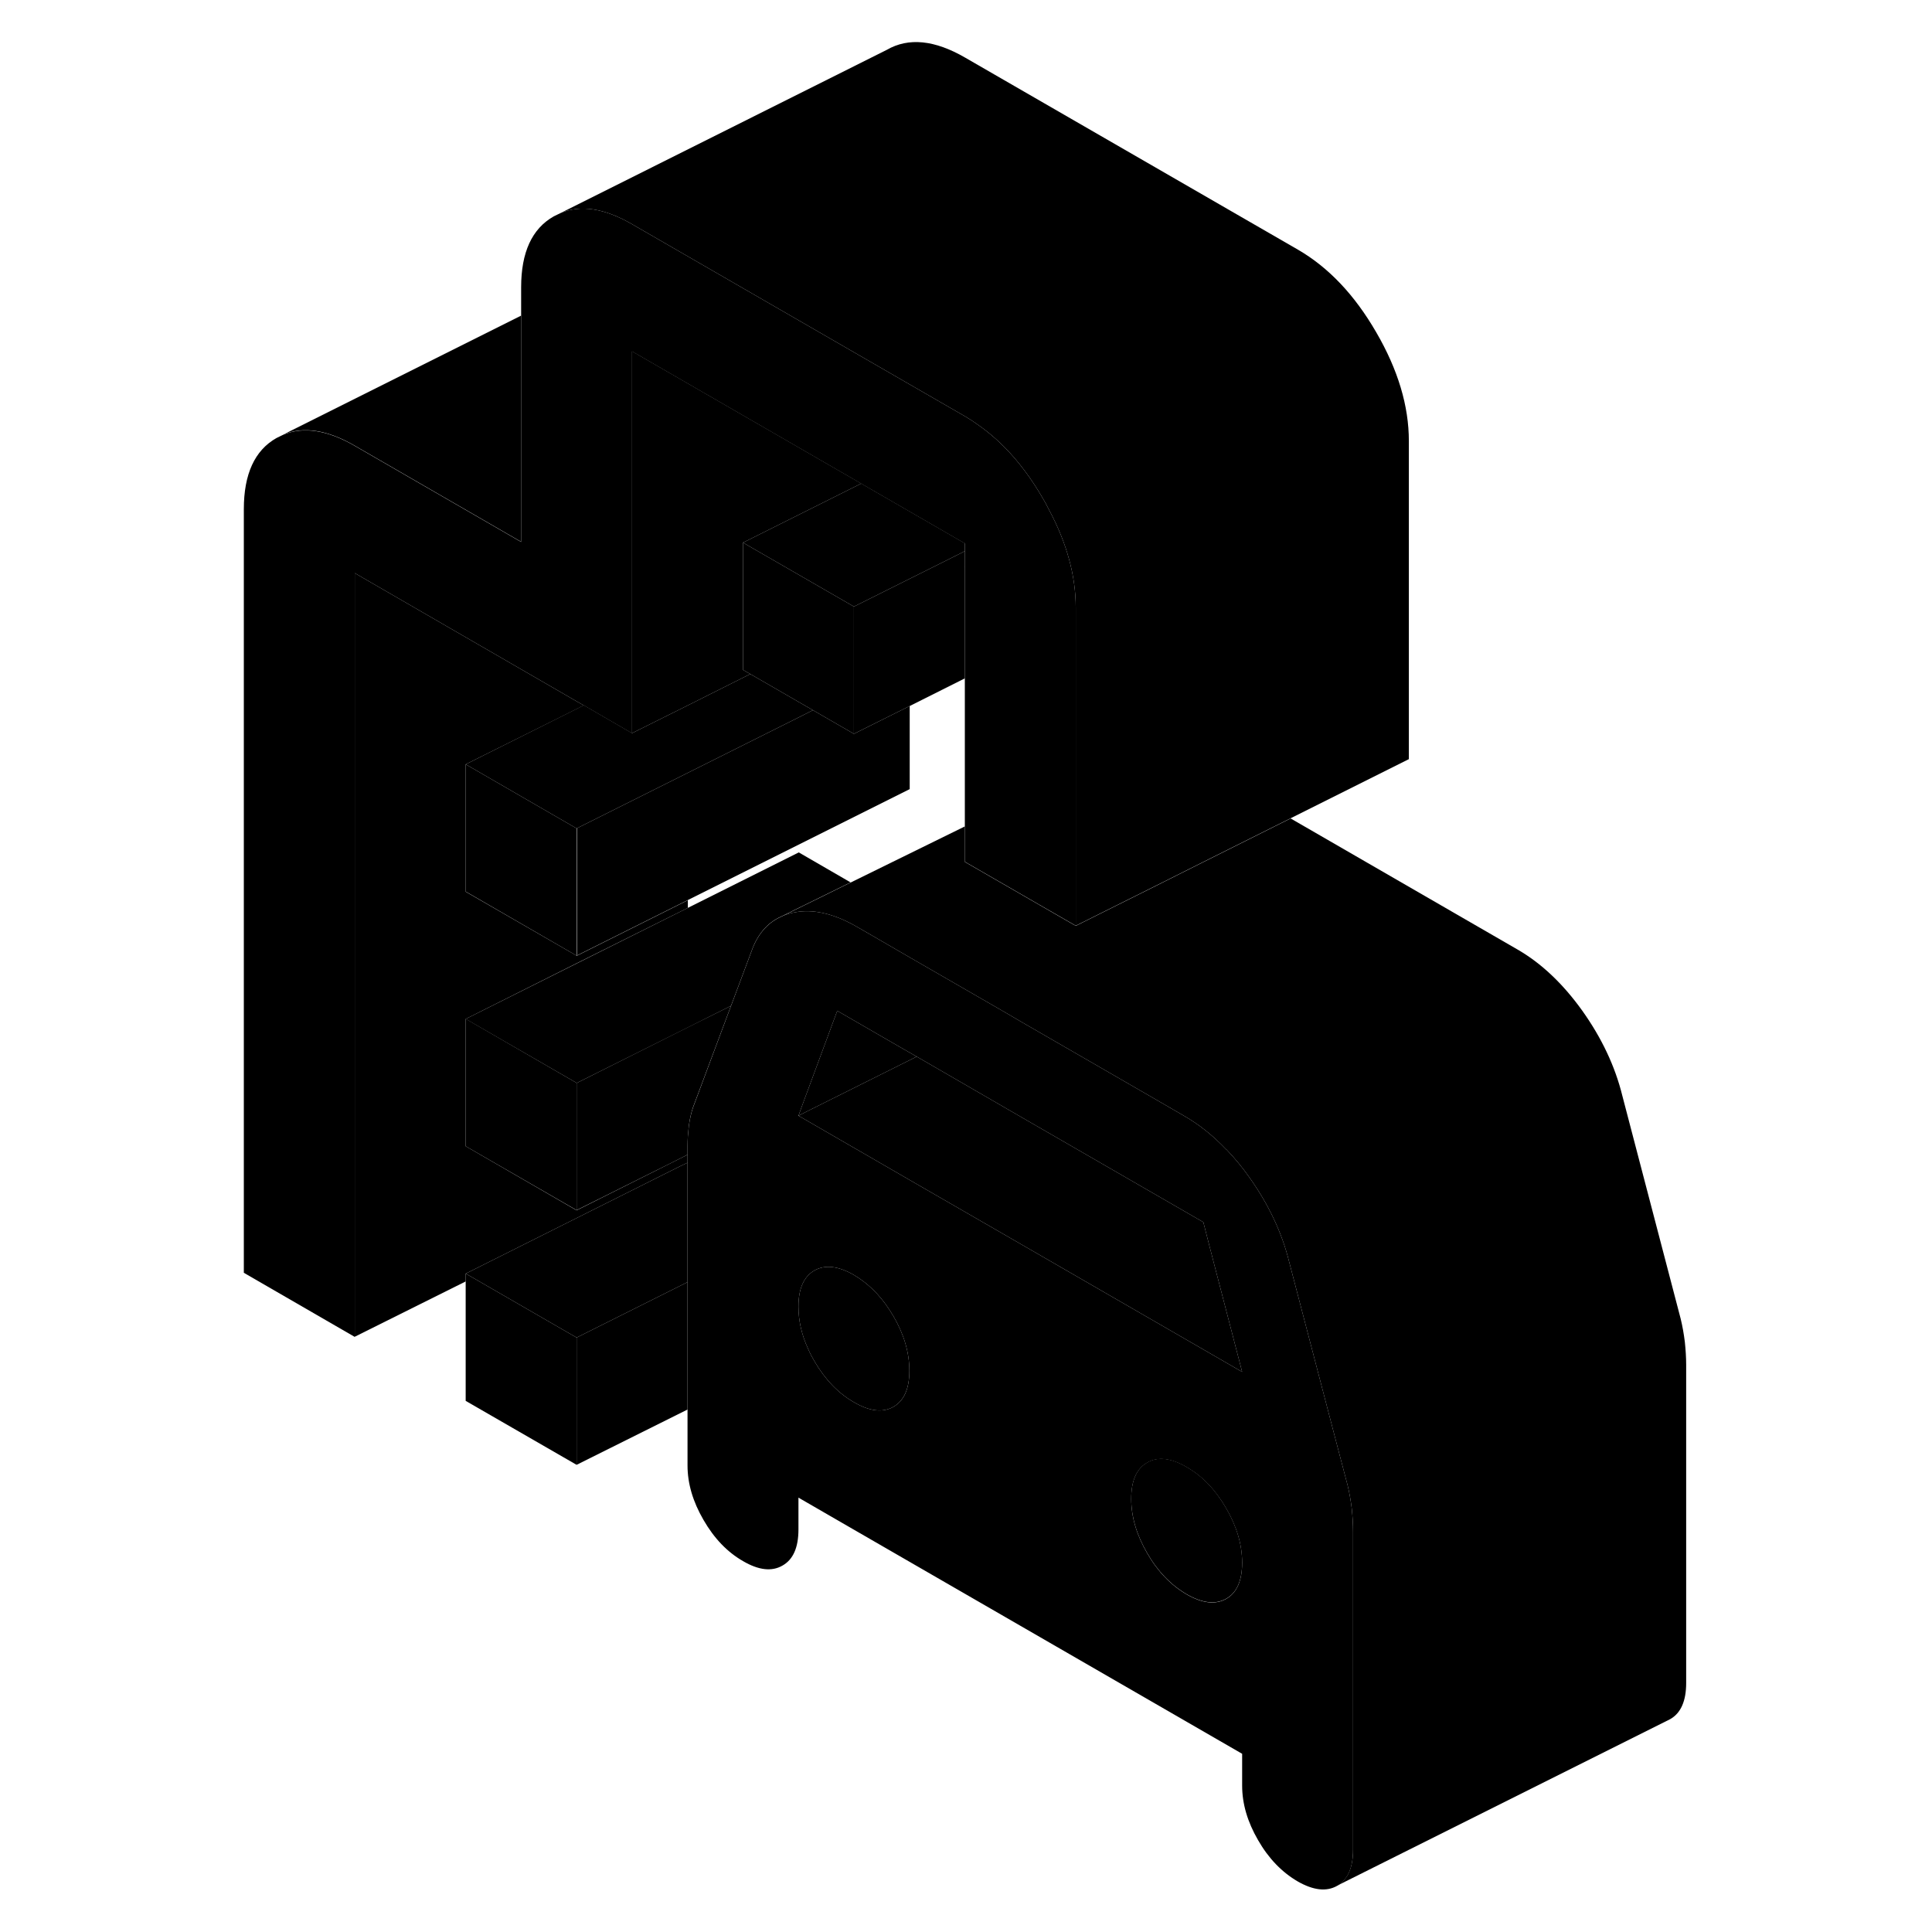 <svg width="24" height="24" viewBox="0 0 92 116" class="pr-icon-iso-duotone-secondary" xmlns="http://www.w3.org/2000/svg" stroke-width="1px" stroke-linecap="round" stroke-linejoin="round">
    <path d="M45.93 34.01V34.03H45.95L45.93 34.01ZM15.96 61.17V68.82L22.62 72.66V65.02L15.96 61.17Z" class="pr-icon-iso-duotone-primary-stroke" stroke-linejoin="round"/>
    <path d="M69.16 90.56C69.1 90.08 69.02 89.62 68.91 89.17L68.36 87.08L65.41 75.79C64.97 74 64.16 72.3 63 70.67C62.57 70.06 62.11 69.51 61.64 69.02C61.64 69.02 61.64 69.02 61.63 69.02C60.83 68.18 59.99 67.51 59.08 66.99L57.51 66.08L49.28 61.33L48.36 60.79L42.62 57.48L40.36 56.17L39.44 55.64C38.17 54.91 37.01 54.61 35.96 54.74C35.81 54.76 35.66 54.79 35.52 54.82C35.31 54.87 35.11 54.94 34.92 55.03L34.88 55.05C34.06 55.42 33.46 56.13 33.11 57.15L31.89 60.4L29.61 66.5C29.5 66.82 29.42 67.18 29.36 67.6C29.34 67.8 29.32 68.02 29.3 68.23C29.29 68.44 29.28 68.66 29.28 68.88V87.99C29.28 89.07 29.6 90.16 30.24 91.26C30.88 92.37 31.67 93.19 32.61 93.73C33.55 94.28 34.34 94.37 34.98 94C35.62 93.64 35.94 92.92 35.94 91.83V89.92L39.28 91.85L62.58 105.3V107.21C62.58 108.3 62.9 109.39 63.54 110.49C64.17 111.59 64.97 112.41 65.91 112.96C66.85 113.5 67.64 113.59 68.28 113.23C68.92 112.87 69.24 112.14 69.24 111.06V91.95C69.24 91.51 69.21 91.05 69.16 90.57V90.56ZM41.64 84.47C41 84.83 40.21 84.74 39.27 84.19C38.33 83.65 37.54 82.83 36.9 81.73C36.76 81.49 36.63 81.25 36.53 81.01C36.13 80.15 35.94 79.29 35.94 78.45C35.94 77.37 36.26 76.65 36.9 76.28C37.54 75.92 38.33 76.01 39.27 76.55C40.08 77.03 40.78 77.7 41.37 78.59C41.46 78.73 41.55 78.87 41.64 79.02C42.28 80.12 42.6 81.21 42.6 82.3C42.6 83.39 42.28 84.1 41.64 84.47ZM61.62 96C60.98 96.36 60.19 96.27 59.25 95.73C58.31 95.18 57.51 94.36 56.88 93.26C56.24 92.16 55.92 91.07 55.92 89.99C55.92 88.91 56.24 88.18 56.88 87.82C57.51 87.45 58.31 87.54 59.25 88.09C60.19 88.63 60.98 89.45 61.62 90.56C62.26 91.66 62.58 92.75 62.58 93.83C62.58 94.91 62.26 95.64 61.62 96ZM49.28 74.69L42.62 70.85L42.12 70.56L35.96 67H35.94L35.96 66.94L36.1 66.55L36.38 65.79L38.27 60.69L42.13 62.92L43.04 63.44L49.28 67.05L56.68 71.32L60.25 73.38L60.58 74.67L62.58 82.37L49.28 74.69Z" class="pr-icon-iso-duotone-primary-stroke" stroke-linejoin="round"/>
    <path d="M62.58 93.82C62.58 94.9 62.26 95.63 61.62 95.99C60.98 96.35 60.19 96.26 59.25 95.72C58.31 95.17 57.51 94.35 56.88 93.25C56.24 92.15 55.92 91.06 55.92 89.98C55.92 88.9 56.24 88.17 56.88 87.81C57.51 87.44 58.31 87.53 59.25 88.08C60.19 88.62 60.98 89.44 61.62 90.55C62.26 91.65 62.58 92.74 62.58 93.82Z" class="pr-icon-iso-duotone-primary-stroke" stroke-linejoin="round"/>
    <path d="M42.6 82.3C42.6 83.38 42.28 84.1 41.64 84.47C41 84.83 40.21 84.74 39.27 84.19C38.33 83.65 37.54 82.83 36.9 81.73C36.76 81.49 36.63 81.25 36.53 81.01C36.13 80.15 35.94 79.29 35.94 78.45C35.94 77.37 36.26 76.65 36.9 76.28C37.54 75.92 38.33 76.01 39.27 76.55C40.08 77.03 40.78 77.7 41.37 78.59C41.46 78.73 41.55 78.87 41.64 79.02C42.28 80.12 42.6 81.21 42.6 82.3Z" class="pr-icon-iso-duotone-primary-stroke" stroke-linejoin="round"/>
    <path d="M62.58 82.37L49.28 74.69L42.62 70.85L42.12 70.56L35.96 67V66.98L36.43 66.74L43.04 63.44L49.28 67.05L56.68 71.32L60.25 73.38L60.58 74.67L62.58 82.37Z" class="pr-icon-iso-duotone-primary-stroke" stroke-linejoin="round"/>
    <path d="M43.04 63.44L36.43 66.74L35.96 66.98V66.94L36.1 66.55L36.38 65.79L38.27 60.69L42.13 62.92L43.04 63.44Z" class="pr-icon-iso-duotone-primary-stroke" stroke-linejoin="round"/>
    <path d="M39.27 36.42V44.06L36.81 42.64L35.96 42.15L33.05 40.47L32.61 40.22V32.58L39.27 36.42Z" class="pr-icon-iso-duotone-primary-stroke" stroke-linejoin="round"/>
    <path d="M52.59 36.48V55.58L50.42 54.33L45.93 51.74V34.04H45.95L45.93 34.02V32.63L39.71 29.04L25.95 21.1V44.03L23.05 42.35L22.64 42.12L9.3 34.41V80.27L2.64 76.42V30.57C2.64 28.47 3.29 27.04 4.6 26.3L5.01 26.1C6.23 25.6 7.66 25.82 9.3 26.77L19.29 32.54V17.25C19.29 15.15 19.94 13.73 21.25 12.99L21.66 12.79C22.88 12.28 24.31 12.51 25.95 13.46L39.29 21.16L45.93 24.99C45.93 24.99 45.94 25 45.95 25C46.22 25.16 46.48 25.33 46.74 25.52C48.23 26.56 49.53 28.04 50.63 29.95C50.75 30.16 50.87 30.37 50.97 30.58C52.06 32.61 52.59 34.58 52.59 36.48Z" class="pr-icon-iso-duotone-primary-stroke" stroke-linejoin="round"/>
    <path d="M29.28 69.81V76.98L22.62 80.31L16.4 76.72L15.96 76.47L28.86 70.01L29.28 69.81Z" class="pr-icon-iso-duotone-primary-stroke" stroke-linejoin="round"/>
    <path d="M15.96 61.18V68.82L22.62 72.67L28.43 69.76L29.28 69.33V69.81L28.86 70.01L15.96 76.47V76.94L9.3 80.26V34.41L22.64 42.12L23.05 42.35L22.64 42.56L15.96 45.89V53.54L22.62 57.38H22.64L29.3 54.05V54.51L22.64 57.83L15.96 61.18Z" class="pr-icon-iso-duotone-primary-stroke" stroke-linejoin="round"/>
    <path d="M36.81 42.64L35.96 43.07L29.3 46.4L22.64 49.73L22.62 49.74L15.96 45.89L22.64 42.55L23.05 42.34L25.95 44.02L29.3 42.35L33.05 40.47L35.96 42.15L36.81 42.64Z" class="pr-icon-iso-duotone-primary-stroke" stroke-linejoin="round"/>
    <path d="M45.931 33.09V40.73L42.62 42.39L39.27 44.06V36.42L45.08 33.52L45.931 33.09Z" class="pr-icon-iso-duotone-primary-stroke" stroke-linejoin="round"/>
    <path d="M45.93 32.62V33.09L45.08 33.52L39.27 36.42L32.61 32.58L38.43 29.67L39.71 29.03L45.93 32.62Z" class="pr-icon-iso-duotone-primary-stroke" stroke-linejoin="round"/>
    <path d="M72.59 26.48V45.58L65.49 49.13L60.17 51.79L57.34 53.21L52.59 55.58V36.48C52.59 34.58 52.06 32.61 50.97 30.58C50.87 30.37 50.75 30.16 50.63 29.95C49.53 28.04 48.23 26.56 46.74 25.52C46.48 25.33 46.22 25.16 45.95 25C45.94 25 45.94 24.99 45.93 24.99L39.29 21.16L25.95 13.46C24.31 12.51 22.88 12.28 21.66 12.79L41.25 2.99C42.55 2.24 44.12 2.4 45.95 3.46L65.93 14.99C67.76 16.05 69.33 17.7 70.63 19.95C71.94 22.2 72.59 24.38 72.59 26.48Z" class="pr-icon-iso-duotone-primary-stroke" stroke-linejoin="round"/>
    <path d="M32.61 32.58V40.22L33.05 40.47L29.3 42.35L25.95 44.02V21.09L39.71 29.03L38.43 29.67L32.61 32.58Z" class="pr-icon-iso-duotone-primary-stroke" stroke-linejoin="round"/>
    <path d="M19.29 18.95V32.53L9.3 26.76C7.66 25.81 6.23 25.59 5.01 26.09L19.29 18.95Z" class="pr-icon-iso-duotone-primary-stroke" stroke-linejoin="round"/>
    <path d="M22.62 49.74V57.38L15.96 53.53V45.89L22.62 49.74Z" class="pr-icon-iso-duotone-primary-stroke" stroke-linejoin="round"/>
    <path d="M22.62 80.31V87.95L15.96 84.11V76.47L16.4 76.72L22.62 80.31Z" class="pr-icon-iso-duotone-primary-stroke" stroke-linejoin="round"/>
    <path d="M29.28 76.98V84.63L22.62 87.95V80.31L29.28 76.98Z" class="pr-icon-iso-duotone-primary-stroke" stroke-linejoin="round"/>
    <path d="M42.62 42.39V47.38L29.3 54.04L22.64 57.37V49.73L29.3 46.4L35.96 43.07L36.81 42.64L39.27 44.06L42.62 42.39Z" class="pr-icon-iso-duotone-primary-stroke" stroke-linejoin="round"/>
    <path d="M35.96 66.97L35.94 66.98" class="pr-icon-iso-duotone-primary-stroke" stroke-linejoin="round"/>
    <path d="M31.89 60.39L29.61 66.48C29.5 66.8 29.42 67.16 29.36 67.58C29.34 67.78 29.32 68 29.3 68.21C29.29 68.42 29.28 68.64 29.28 68.86V69.33L28.43 69.76L22.62 72.66V65.02H22.64L29.3 61.68L31.89 60.39Z" class="pr-icon-iso-duotone-primary-stroke" stroke-linejoin="round"/>
    <path d="M89.24 81.94V101.05C89.24 102.13 88.92 102.86 88.28 103.22L68.28 113.22C68.92 112.86 69.24 112.13 69.24 111.05V91.94C69.24 91.5 69.21 91.04 69.16 90.56C69.1 90.08 69.02 89.62 68.91 89.17L68.36 87.08L65.41 75.79C64.97 74 64.16 72.3 63 70.67C62.57 70.06 62.11 69.51 61.64 69.02C61.64 69.02 61.64 69.02 61.63 69.02C60.83 68.18 59.99 67.51 59.08 66.99L57.51 66.08L49.28 61.33L48.36 60.79L42.62 57.48L40.36 56.17L39.44 55.64C38.17 54.91 37.01 54.61 35.96 54.74C35.81 54.76 35.66 54.79 35.52 54.82C35.31 54.87 35.11 54.94 34.92 55.03L39.07 52.99L45.93 49.62V51.75L50.42 54.34L52.59 55.59L57.34 53.22L60.17 51.8L65.49 49.14L79.08 56.99C80.53 57.82 81.83 59.05 83 60.68C84.16 62.31 84.97 64.01 85.41 65.8L88.91 79.18C89.02 79.63 89.1 80.09 89.16 80.57C89.21 81.05 89.24 81.51 89.24 81.95V81.94Z" class="pr-icon-iso-duotone-primary-stroke" stroke-linejoin="round"/>
    <path d="M39.07 52.98L34.92 55.02L34.88 55.04C34.06 55.41 33.46 56.12 33.11 57.14L31.89 60.39L29.3 61.69L22.64 65.02H22.62L15.96 61.18L22.64 57.84L29.3 54.51L35.96 51.18L39.07 52.98Z" class="pr-icon-iso-duotone-primary-stroke" stroke-linejoin="round"/>
    <path d="M39.28 91.83L34.98 93.98" class="pr-icon-iso-duotone-primary-stroke" stroke-linejoin="round"/>
</svg>